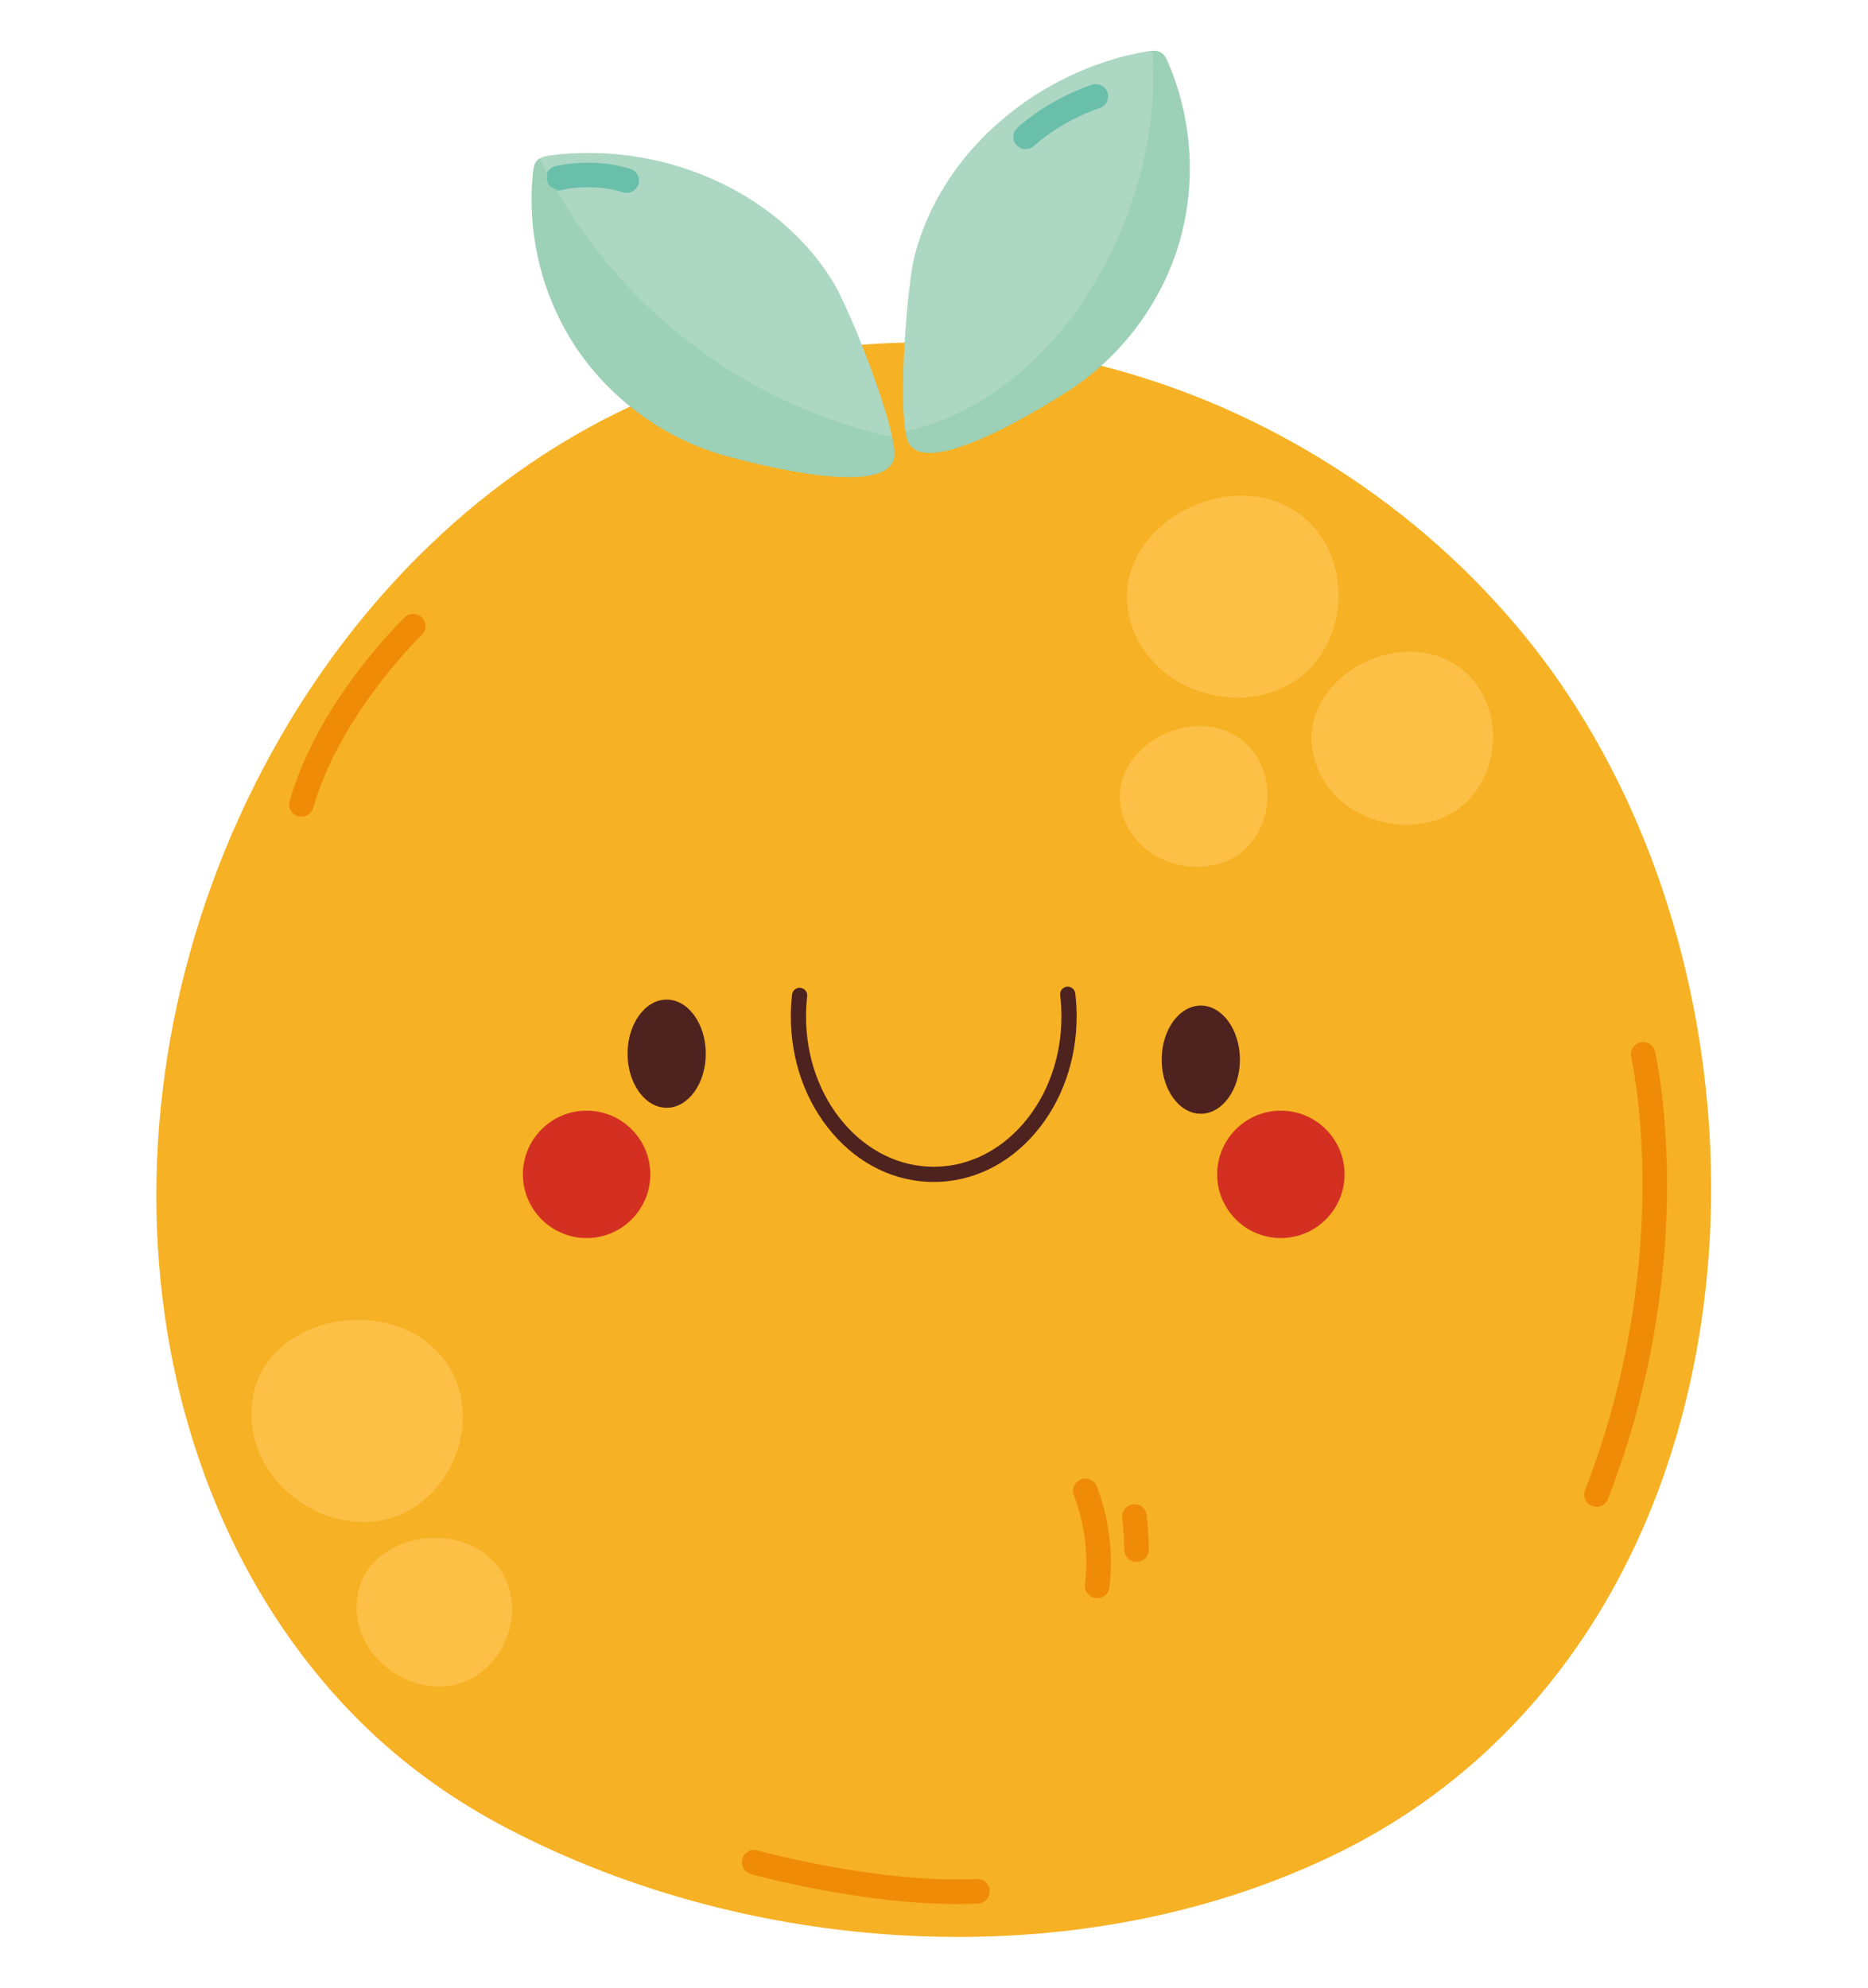 <?xml version="1.0" encoding="utf-8"?>
<!-- Generator: Adobe Illustrator 27.5.0, SVG Export Plug-In . SVG Version: 6.00 Build 0)  -->
<svg version="1.1" id="Capa_1" xmlns="http://www.w3.org/2000/svg" xmlns:xlink="http://www.w3.org/1999/xlink" x="0px" y="0px"
	 viewBox="0 0 2057 2189" style="enable-background:new 0 0 2057 2189;" xml:space="preserve">
<path style="fill:#F6B124;" d="M1860.305,1086.556c-31.792-145.785-93.851-278.672-179.469-384.294
	c-58.994-72.777-129.851-135.832-210.607-187.412c-80.716-51.553-167.783-89.391-258.782-112.457c-0.216-0.055-0.43,0-0.585,0.143
	c-8.353,7.423-16.83,14.178-25.19,20.076c-3.465,2.445-7.049,4.853-10.65,7.155c-2.564,1.641-5.953,3.792-10.009,6.315
	c-2.707,1.681-5.71,3.53-8.959,5.503c-5.435,3.297-10.875,6.519-16.166,9.577c-4.109,2.377-8.207,4.702-12.185,6.911
	c-4.375,2.43-8.745,4.8-12.992,7.041c-36.38,19.216-64.841,29.957-84.59,31.917c-1.797,0.181-3.543,0.286-5.192,0.316
	c-10.524,0.159-18.01-2.686-22.252-8.657c-0.427-0.608-0.834-1.335-1.211-2.159c-0.002,0-0.058-0.148-0.058-0.151l-0.083-0.216
	c-0.392-0.902-0.724-1.78-1.015-2.697l-0.61,0.201l0.563-0.375c-4.853-15.515-5.9-53.937-2.875-105.42
	c0.01-0.178-0.056-0.354-0.181-0.482c-0.125-0.133-0.234-0.151-0.475-0.199c-16.263,0.314-32.49,1.138-48.228,2.448
	c-0.203,0.017-0.387,0.128-0.495,0.302c-0.106,0.173-0.126,0.387-0.05,0.578c16.158,40.589,28.645,78.555,33.402,101.56
	c0.319,1.535,0.598,3.005,0.854,4.433l0.296,1.782c0.156,0.942,0.299,1.859,0.425,2.749c0.078,0.555,0.156,1.105,0.221,1.641
	c0.136,1.081,0.239,2.111,0.322,3.108l0.073,0.751c0.075,1.089,0.115,2.174,0.118,3.32c0,0.231-0.005,0.447-0.012,0.663
	l-0.008,0.271c-0.02,0.741-0.06,1.44-0.128,2.089l-0.025,0.266c-0.02,0.176-0.038,0.352-0.06,0.523
	c-0.133,0.93-0.289,1.658-0.475,2.229c-1.392,4.249-4.284,7.695-8.848,10.537c-0.99,0.615-2.103,1.216-3.31,1.784
	c-1.133,0.535-2.11,0.953-3.081,1.314c-2.277,0.849-4.78,1.578-7.441,2.171c-2.305,0.515-4.689,0.937-7.084,1.256
	c-5.403,0.719-11.499,1.086-18.123,1.088h-0.041c-43.049,0-102.515-14.411-134.133-23.003c-12.271-3.337-24.496-7.572-36.34-12.587
	c-15.653-6.629-30.881-14.72-45.266-24.051c-7.865-5.104-15.859-10.896-23.755-17.211c-0.191-0.153-0.46-0.186-0.674-0.08
	c-79.454,36.996-153.482,87.991-220.03,151.568c-64.296,61.424-120.342,133.321-166.585,213.693
	c-105.312,183.04-151.935,395.831-131.278,599.172c20.126,198.105,102.683,374.313,232.462,496.16
	c43.343,40.7,93.215,75.921,148.23,104.689c137.503,71.9,295.344,113.137,456.461,119.254c13.743,0.518,27.429,0.779,41.069,0.779
	c152.038,0,297.069-32.296,421.701-94.18c196.593-97.623,333.369-282.339,385.133-520.123
	C1892.224,1379.437,1891.626,1230.198,1860.305,1086.556z"/>
<path style="fill:#ACD7C3;" d="M1007.218,281.189c-4.134,15.885-8.705,55.614-11.117,96.61c-2.549,43.371-2.164,78.979,1.055,97.696
	c0.03,0.176,0.128,0.329,0.277,0.427c0.106,0.07,0.231,0.108,0.357,0.108c0.048,0,0.095-0.005,0.14-0.015
	c80.63-18.166,153.825-75.247,206.099-160.733c48.899-79.962,73.036-174.302,66.226-258.83c-0.028-0.335-0.307-0.591-0.641-0.591
	h-0.013c-2.518,0.053-5.038,0.435-6.953,0.764c-58.082,9.964-115.143,37.089-160.677,76.376
	C1054.564,173.909,1021.798,225.151,1007.218,281.189z"/>
<path style="fill:#ACD7C3;" d="M695.766,209.621c-2.887,1.518-6.192,1.834-9.315,0.859c-12.105-3.752-25.2-5.654-38.92-5.654
	c-0.04-0.005-0.076,0.003-0.113,0c-17.384,0-29.844,3.184-29.882,3.202c-1.824,0.473-3.742,0.503-5.712,0.073
	c-0.259-0.05-0.505,0.043-0.656,0.246c-0.151,0.206-0.168,0.48-0.043,0.701c38.599,67.849,92.843,128.62,156.868,175.74
	c63.693,46.879,137.644,80.693,213.856,97.791c0.048,0.01,0.093,0.015,0.141,0.015c0.166,0,0.329-0.065,0.45-0.183
	c0.155-0.153,0.223-0.377,0.181-0.591c-4.772-23.074-17.284-61.122-33.467-101.777c-12.791-32.12-25.24-59.293-32.492-70.913
	c-30.653-49.123-77.23-88.239-134.694-113.118c-55.189-23.888-117.749-32.718-176.152-24.893c-3.993,0.538-8.544,1.392-12.044,3.664
	c-0.269,0.179-0.37,0.528-0.229,0.819c2.44,5.074,5.144,10.446,8.268,16.427c0.115,0.221,0.319,0.359,0.61,0.344
	c0.254-0.018,0.473-0.181,0.563-0.417c1.39-3.719,4.486-6.543,8.333-7.569c2.591-0.666,16.515-3.995,36.181-4.008
	c16.184,0.003,31.724,2.274,46.188,6.752c3.119,0.965,5.675,3.089,7.197,5.976c1.52,2.89,1.827,6.197,0.859,9.315
	C700.778,205.542,698.654,208.098,695.766,209.621z"/>
<path style="fill:#69BFAA;" d="M932.701,479.684c-67.764-5.903-119.505-26.057-150.98-41.926
	c-17.691-8.918-30.924-17.43-38.911-22.999c-4.485-3.131-7.742-5.619-9.685-7.157c-1.056-0.834-1.832-1.47-2.32-1.877l-0.618-0.526
	c-5.589-4.92-14.143-4.372-19.061,1.212c-2.385,2.706-3.573,6.181-3.347,9.782c0.228,3.602,1.844,6.898,4.554,9.283
	c0.819,0.721,20.513,17.892,57.222,36.407c33.58,16.935,88.737,38.44,160.8,44.715c0.4,0.035,0.799,0.053,1.199,0.053
	c3.166,0,6.204-1.103,8.662-3.164c2.762-2.322,4.458-5.579,4.769-9.175c0.314-3.593-0.792-7.096-3.111-9.861
	C939.555,481.692,936.297,479.995,932.701,479.684z"/>
<path style="fill:#69BFAA;" d="M1240.248,327.095c-6.536-3.565-14.761-1.163-18.337,5.373c-6.31,11.572-15.748,23.707-28.054,36.068
	c-17.709,17.827-38.174,32.857-52.222,42.328c-7.994,5.393-14.784,9.582-19.068,12.145c-2.342,1.402-4.191,2.47-5.44,3.184
	c-0.623,0.355-1.096,0.618-1.405,0.792l-0.42,0.231c-6.539,3.569-8.956,11.791-5.39,18.33c1.729,3.169,4.586,5.473,8.049,6.491
	c1.256,0.37,2.536,0.555,3.812,0.555c2.244-0.003,4.475-0.568,6.539-1.696c2.231-1.228,22.486-12.532,46.14-30.2
	c14.581-10.896,27.557-22.036,38.569-33.111c14.273-14.374,24.938-28.165,32.6-42.155c1.731-3.166,2.125-6.818,1.111-10.28
	C1245.716,331.687,1243.414,328.827,1240.248,327.095z"/>
<path style="fill:#69BFAA;" d="M1202.742,93.219c-1.188,0.367-12.044,3.807-27.197,11.097
	c-20.886,10.067-39.436,22.255-55.136,36.226c-5.561,4.953-6.056,13.51-1.103,19.074c2.4,2.696,5.707,4.294,9.308,4.503
	c0.267,0.015,0.533,0.023,0.797,0.023c3.314,0,6.473-1.199,8.969-3.423c17.224-15.352,36.091-25.906,48.884-32.055
	c7.273-3.501,13.351-5.961,17.168-7.408c2.076-0.787,3.697-1.357,4.775-1.724c0.53-0.181,0.927-0.312,1.184-0.392l0.299-0.098
	c7.112-2.189,11.125-9.758,8.944-16.872C1217.44,95.049,1209.851,91.018,1202.742,93.219z"/>
<path style="fill:#69BFAA;" d="M694.068,185.901c-14.588-4.514-30.256-6.805-46.57-6.808c-19.822,0.013-33.885,3.375-36.563,4.066
	c-4.197,1.118-7.619,4.239-9.157,8.345c-0.99,2.654-1.136,5.486-0.414,8.187c1.296,4.868,5.199,8.569,10.185,9.665
	c2.176,0.478,4.299,0.45,6.315-0.088c0.005,0,0.01,0,0.01,0c0.003,0-0.003,0.003,0,0.003c0,0,0.003,0,0.007-0.003
	c0.113-0.032,12.326-3.156,29.535-3.156h0.116c13.592,0,26.557,1.883,38.539,5.599c1.322,0.407,2.671,0.611,4.015,0.611
	c2.164,0,4.312-0.525,6.28-1.563c3.194-1.684,5.539-4.508,6.609-7.953c1.068-3.448,0.729-7.104-0.952-10.296
	C700.338,189.316,697.513,186.972,694.068,185.901z"/>
<path style="fill:#FCC047;" d="M1472.167,634.579c-4.375-25.858-17.121-48.764-35.892-64.492
	c-45.869-38.44-108.358-26.552-147.007,0.769c-33.319,23.549-61.803,67.789-41.825,121.337c3.91,10.474,9.36,20.262,16.206,29.087
	c17.575,22.664,43.881,38.393,74.072,44.288c8.416,1.641,16.814,2.453,25.079,2.453c21.604,0,42.301-5.546,59.976-16.294
	C1460.313,728.897,1480.163,681.819,1472.167,634.579z"/>
<path style="fill:#FCC047;" d="M1369.513,816.33c-32.017-26.833-75.629-18.536-102.596,0.525
	c-23.257,16.437-43.14,47.324-29.19,84.711c2.731,7.318,6.536,14.148,11.311,20.302c16.251,20.953,42.971,32.479,69.234,32.479
	c14.723,0,29.306-3.621,41.817-11.23c26.205-15.937,40.061-48.799,34.483-81.769C1391.516,843.299,1382.618,827.309,1369.513,816.33
	z"/>
<path style="fill:#FCC047;" d="M1642.571,793.774c-3.752-22.177-14.683-41.818-30.783-55.307
	c-39.335-32.965-92.921-22.77-126.061,0.653c-28.575,20.194-53.003,58.137-35.867,104.061c0,0.002,0,0.002,0,0.002
	c3.358,8.991,8.034,17.385,13.897,24.943c19.968,25.748,52.799,39.908,85.073,39.908c18.091,0,36.008-4.45,51.382-13.798
	C1632.406,874.655,1649.43,834.282,1642.571,793.774z"/>
<path style="fill:#FCC047;" d="M420.756,1673.667c43.119-8.423,78.039-45.72,86.895-92.803c4.848-25.783,0.817-51.681-11.348-72.936
	c-29.723-51.938-92.469-62.406-138.179-50.169c-39.413,10.554-81.452,42.198-81.246,99.352c0.04,11.183,1.766,22.25,5.131,32.9
	c8.642,27.346,27.876,51.214,54.162,67.191c19.99,12.157,42.016,18.47,63.693,18.47
	C406.892,1675.672,413.883,1675.008,420.756,1673.667z"/>
<path style="fill:#FCC047;" d="M452.416,1696.494c-28.999,7.77-59.936,31.06-59.783,73.122c0.027,8.232,1.296,16.379,3.774,24.214
	c11.602,36.714,49.372,62.975,87.083,62.975c5.021,0,10.042-0.468,14.997-1.433c31.731-6.197,57.428-33.633,63.947-68.281
	c3.566-18.973,0.598-38.031-8.355-53.672C532.207,1695.203,486.052,1687.498,452.416,1696.494z"/>
<path style="fill:#EF8B06;" d="M1806.272,1147.628c-7.252,1.699-11.778,8.976-10.067,16.314
	c0.513,2.242,12.514,55.802,12.512,140.363c0,79.233-10.976,201.884-63.265,336.241c-1.309,3.357-1.229,7.031,0.223,10.333
	c1.453,3.302,4.104,5.845,7.466,7.152c1.606,0.628,3.257,0.92,4.885,0.92c5.408,0,10.527-3.272,12.607-8.609
	c53.805-138.272,65.1-264.497,65.103-346.037c-0.005-87.918-12.69-144.203-13.238-146.585
	C1820.804,1150.468,1813.517,1145.949,1806.272,1147.628z"/>
<path style="fill:#EF8B06;" d="M445.686,679.636l-0.047,0.043c-2.495,2.413-25.132,24.574-51.395,59.27
	c-36.729,48.595-62.069,96.693-75.32,142.951c-0.993,3.468-0.573,7.114,1.181,10.27c1.751,3.154,4.629,5.438,8.099,6.428
	c1.231,0.352,2.485,0.528,3.729,0.528c2.266,0,4.506-0.576,6.541-1.707c3.154-1.754,5.438-4.629,6.428-8.099
	c15.296-53.682,46.99-102.536,70.885-134.068c13.595-17.965,26.157-32.336,34.301-41.23c3.659-4.001,7.21-7.753,10.552-11.152
	c1.239-1.261,2.199-2.217,2.832-2.842l0.907-0.887c5.378-5.154,5.558-13.721,0.407-19.101
	C459.628,674.663,451.062,674.482,445.686,679.636z"/>
<path style="fill:#EF8B06;" d="M1075.721,2068.675c-7.041,0.332-14.419,0.503-21.933,0.503h-0.098
	c-54.071,0-110.914-8.705-149.085-16.012c-21.636-4.137-39.739-8.283-51.116-11.032c-5.089-1.232-9.941-2.453-14.422-3.624
	c-1.661-0.437-2.928-0.774-3.774-1.005l-1.237-0.332c-3.478-0.97-7.122-0.527-10.265,1.241c-3.141,1.775-5.405,4.664-6.375,8.142
	c-2,7.172,2.209,14.64,9.384,16.641c0,0,0.093,0.025,0.095,0.025c3.159,0.869,32.03,8.715,72.637,16.485
	c57.26,10.931,109.16,16.48,154.257,16.49c7.903,0,15.711-0.181,23.204-0.533c3.604-0.171,6.926-1.734,9.356-4.403
	c2.427-2.669,3.671-6.122,3.503-9.725c-0.171-3.609-1.734-6.931-4.403-9.358C1082.779,2069.751,1079.377,2068.54,1075.721,2068.675z
	"/>
<path style="fill:#EF8B06;" d="M1200.658,1628.967c-3.299-1.468-6.971-1.558-10.336-0.252c-3.367,1.297-6.026,3.825-7.488,7.122
	c-1.463,3.302-1.553,6.971-0.256,10.338c8.953,23.219,13.682,48.741,13.68,73.81c0,8.177-0.495,16.394-1.468,24.426
	c-0.894,7.393,4.39,14.138,11.783,15.032c0.556,0.07,1.109,0.1,1.661,0.1c3,0,5.901-0.995,8.3-2.875
	c2.84-2.226,4.644-5.428,5.079-9.011c1.103-9.122,1.664-18.435,1.664-27.673c0-28.763-5.212-56.868-15.49-83.53
	C1206.489,1633.087,1203.958,1630.429,1200.658,1628.967z"/>
<path style="fill:#EF8B06;" d="M1257.634,1658.936c-2.824-2.246-6.365-3.267-9.938-2.85c-7.401,0.844-12.738,7.549-11.894,14.957
	c1.327,11.63,2.099,23.476,2.294,35.207c0.061,3.608,1.523,6.981,4.117,9.489c2.538,2.453,5.862,3.794,9.383,3.794h0.234
	c7.448-0.125,13.407-6.287,13.284-13.731c-0.211-12.594-1.041-25.32-2.468-37.82
	C1262.239,1664.394,1260.459,1661.182,1257.634,1658.936z"/>
<path style="fill:#9CD0B7;" d="M1283.224,62.712c-0.583-0.922-1.209-1.754-1.859-2.475c-0.731-0.804-1.523-1.495-2.259-1.978
	c-0.04-0.04-0.088-0.075-0.141-0.105c-0.603-0.407-1.267-0.759-2.018-1.078c-0.138-0.061-0.279-0.108-0.42-0.153l-0.178-0.061
	c-0.543-0.201-1.091-0.384-1.648-0.515c-0.146-0.035-0.292-0.063-0.593-0.12c-0.608-0.12-1.224-0.214-1.844-0.271l-0.387-0.033
	c-0.601-0.045-1.191-0.065-1.764-0.065c-0.355,0-0.744-0.043-0.975,0.219c-0.118,0.131-0.179,0.304-0.163,0.483
	c13.366,165.884-94.778,378.431-271.332,418.2c-0.335,0.076-0.551,0.4-0.492,0.737c0.54,3.151,1.173,5.906,1.887,8.182
	c0,0.002,0.053,0.196,0.053,0.196c0.294,0.932,0.628,1.824,1.106,2.938c0.032,0.093,0.068,0.184,0.1,0.256
	c0.399,0.879,0.847,1.676,1.299,2.319l0.578-0.284l-0.49,0.429c4.312,6.049,11.798,9.112,22.262,9.112
	c0.332,0,0.671-0.005,1.01-0.01c1.681-0.03,3.463-0.138,5.295-0.322c19.915-1.978,48.535-12.766,85.066-32.063
	c4.252-2.244,8.63-4.618,13.012-7.051c3.986-2.211,8.092-4.541,12.205-6.921c5.3-3.063,10.745-6.293,16.191-9.592
	c3.254-1.978,6.262-3.827,8.969-5.513c4.061-2.523,7.456-4.679,10.024-6.32c3.616-2.312,7.217-4.732,10.7-7.19
	c11.961-8.436,23.634-18.156,34.691-28.889c3.078-2.985,6.144-6.093,9.107-9.232c9.471-10.039,18.294-20.79,26.223-31.957
	c1.528-2.156,3.021-4.332,4.493-6.524c4.789-7.144,9.325-14.592,13.477-22.139c3.74-6.795,6.883-12.987,9.617-18.932
	c5.393-11.743,10.009-23.893,13.726-36.113c4.953-16.284,8.476-33.241,10.474-50.4c0.953-8.179,1.568-16.618,1.827-25.081
	l0.03-0.706c1.219-43.215-7.104-86.601-24.069-125.471C1285.257,66.494,1284.36,64.506,1283.224,62.712z"/>
<path style="fill:#9CD0B7;" d="M984.76,495.684c-0.083-1.01-0.191-2.058-0.327-3.156c-0.065-0.543-0.143-1.103-0.224-1.664
	c-0.128-0.9-0.271-1.827-0.427-2.779l-0.085-0.518c-0.068-0.419-0.138-0.842-0.216-1.276c-0.256-1.44-0.54-2.925-0.859-4.471
	c-0.052-0.246-0.243-0.442-0.49-0.498c-156.357-35.076-291.174-134.55-369.885-272.913c-0.091-0.158-0.243-0.269-0.422-0.309
	c-4.513-0.993-8.046-4.34-9.22-8.74c-0.649-2.443-0.518-5.003,0.379-7.403c0.063-0.171,0.053-0.362-0.032-0.525
	c-3.169-6.061-5.873-11.437-8.27-16.432c-0.08-0.166-0.229-0.291-0.407-0.339c-0.178-0.055-0.37-0.023-0.522,0.078
	c-1.237,0.802-2.247,1.702-3.088,2.755c-0.628,0.786-1.176,1.683-1.628,2.664c-0.412,0.887-0.751,1.842-1.038,2.92
	c-0.548,2.04-0.812,4.211-1.018,6.086c-0.457,4.231-0.827,8.551-1.098,12.841c-0.264,4.27-0.437,8.602-0.513,12.876
	c-0.528,29.984,3.583,59.936,12.218,89.029c1.208,4.076,2.531,8.204,3.93,12.271c2.791,8.102,5.97,16.168,9.448,23.971
	c3.485,7.825,7.361,15.58,11.514,23.049c4.176,7.501,8.733,14.879,13.537,21.923c2.384,3.497,4.91,7.026,7.504,10.481
	c14.542,19.357,31.773,37.058,51.216,52.606c7.931,6.342,15.957,12.158,23.861,17.286c14.444,9.371,29.741,17.498,45.462,24.157
	c11.896,5.036,24.179,9.29,36.505,12.642c31.681,8.609,91.27,23.049,134.47,23.049h0.041c6.682-0.002,12.839-0.372,18.294-1.098
	c2.433-0.327,4.853-0.756,7.195-1.277c2.716-0.606,5.277-1.352,7.609-2.221c1.005-0.377,2.015-0.807,3.179-1.355
	c1.251-0.591,2.41-1.216,3.44-1.859c4.765-2.965,7.923-6.742,9.391-11.228c0.214-0.65,0.38-1.43,0.525-2.445
	c0.028-0.186,0.048-0.382,0.068-0.578l0.028-0.259c0.067-0.683,0.113-1.412,0.133-2.191l0.008-0.266
	c0.005-0.231,0.012-0.458,0.012-0.704c-0.003-1.176-0.043-2.292-0.123-3.408L984.76,495.684z"/>
<path style="fill:#D33022;" d="M1410.449,1222.73c-38.682,0-70.153,31.472-70.153,70.156c0,38.679,31.472,70.151,70.153,70.151
	c38.682,0,70.154-31.472,70.154-70.151C1480.603,1254.202,1449.13,1222.73,1410.449,1222.73z"/>
<path style="fill:#D33022;" d="M645.965,1363.037c38.684,0,70.156-31.472,70.156-70.151c0-38.684-31.472-70.156-70.156-70.156
	c-38.682,0-70.154,31.472-70.154,70.156C575.811,1331.565,607.284,1363.037,645.965,1363.037z"/>
<path style="fill:#4E221F;" d="M1322.287,1107.079c-23.747,0-43.066,26.712-43.066,59.541c0,32.834,19.319,59.547,43.066,59.547
	c23.747,0,43.067-26.712,43.067-59.547C1365.354,1133.792,1346.035,1107.079,1322.287,1107.079z"/>
<path style="fill:#4E221F;" d="M734.126,1219.579c23.747,0,43.067-26.713,43.067-59.542c0-32.834-19.319-59.547-43.067-59.547
	c-23.747,0-43.066,26.713-43.066,59.547C691.06,1192.866,710.379,1219.579,734.126,1219.579z"/>
<path style="fill:#4E221F;" d="M1180.889,1087.986c-1.756-1.379-3.93-1.975-6.164-1.724c-2.219,0.269-4.199,1.384-5.576,3.143
	c-1.38,1.757-1.99,3.945-1.721,6.164c0.935,7.73,1.407,15.636,1.407,23.491c0.005,44.444-14.778,86.159-41.624,117.47
	c-26.557,30.939-61.717,47.982-99.002,47.992c-37.287-0.01-72.448-17.053-99.005-47.992c-26.846-31.311-41.629-73.026-41.624-117.47
	c0-7.433,0.425-14.922,1.262-22.244c0.254-2.222-0.372-4.405-1.762-6.154c-1.39-1.749-3.378-2.852-5.596-3.106
	c-2.219-0.276-4.408,0.372-6.154,1.762c-1.749,1.392-2.852,3.38-3.104,5.599c-0.909,7.946-1.372,16.068-1.372,24.144
	c0.008,48.419,16.221,94.004,45.653,128.356c29.721,34.714,69.377,53.832,111.67,53.832h0.065
	c42.288,0,81.949-19.118,111.667-53.832c29.432-34.352,45.645-79.937,45.653-128.356c0-8.529-0.515-17.108-1.53-25.499
	C1183.764,1091.346,1182.648,1089.363,1180.889,1087.986z"/>
</svg>
